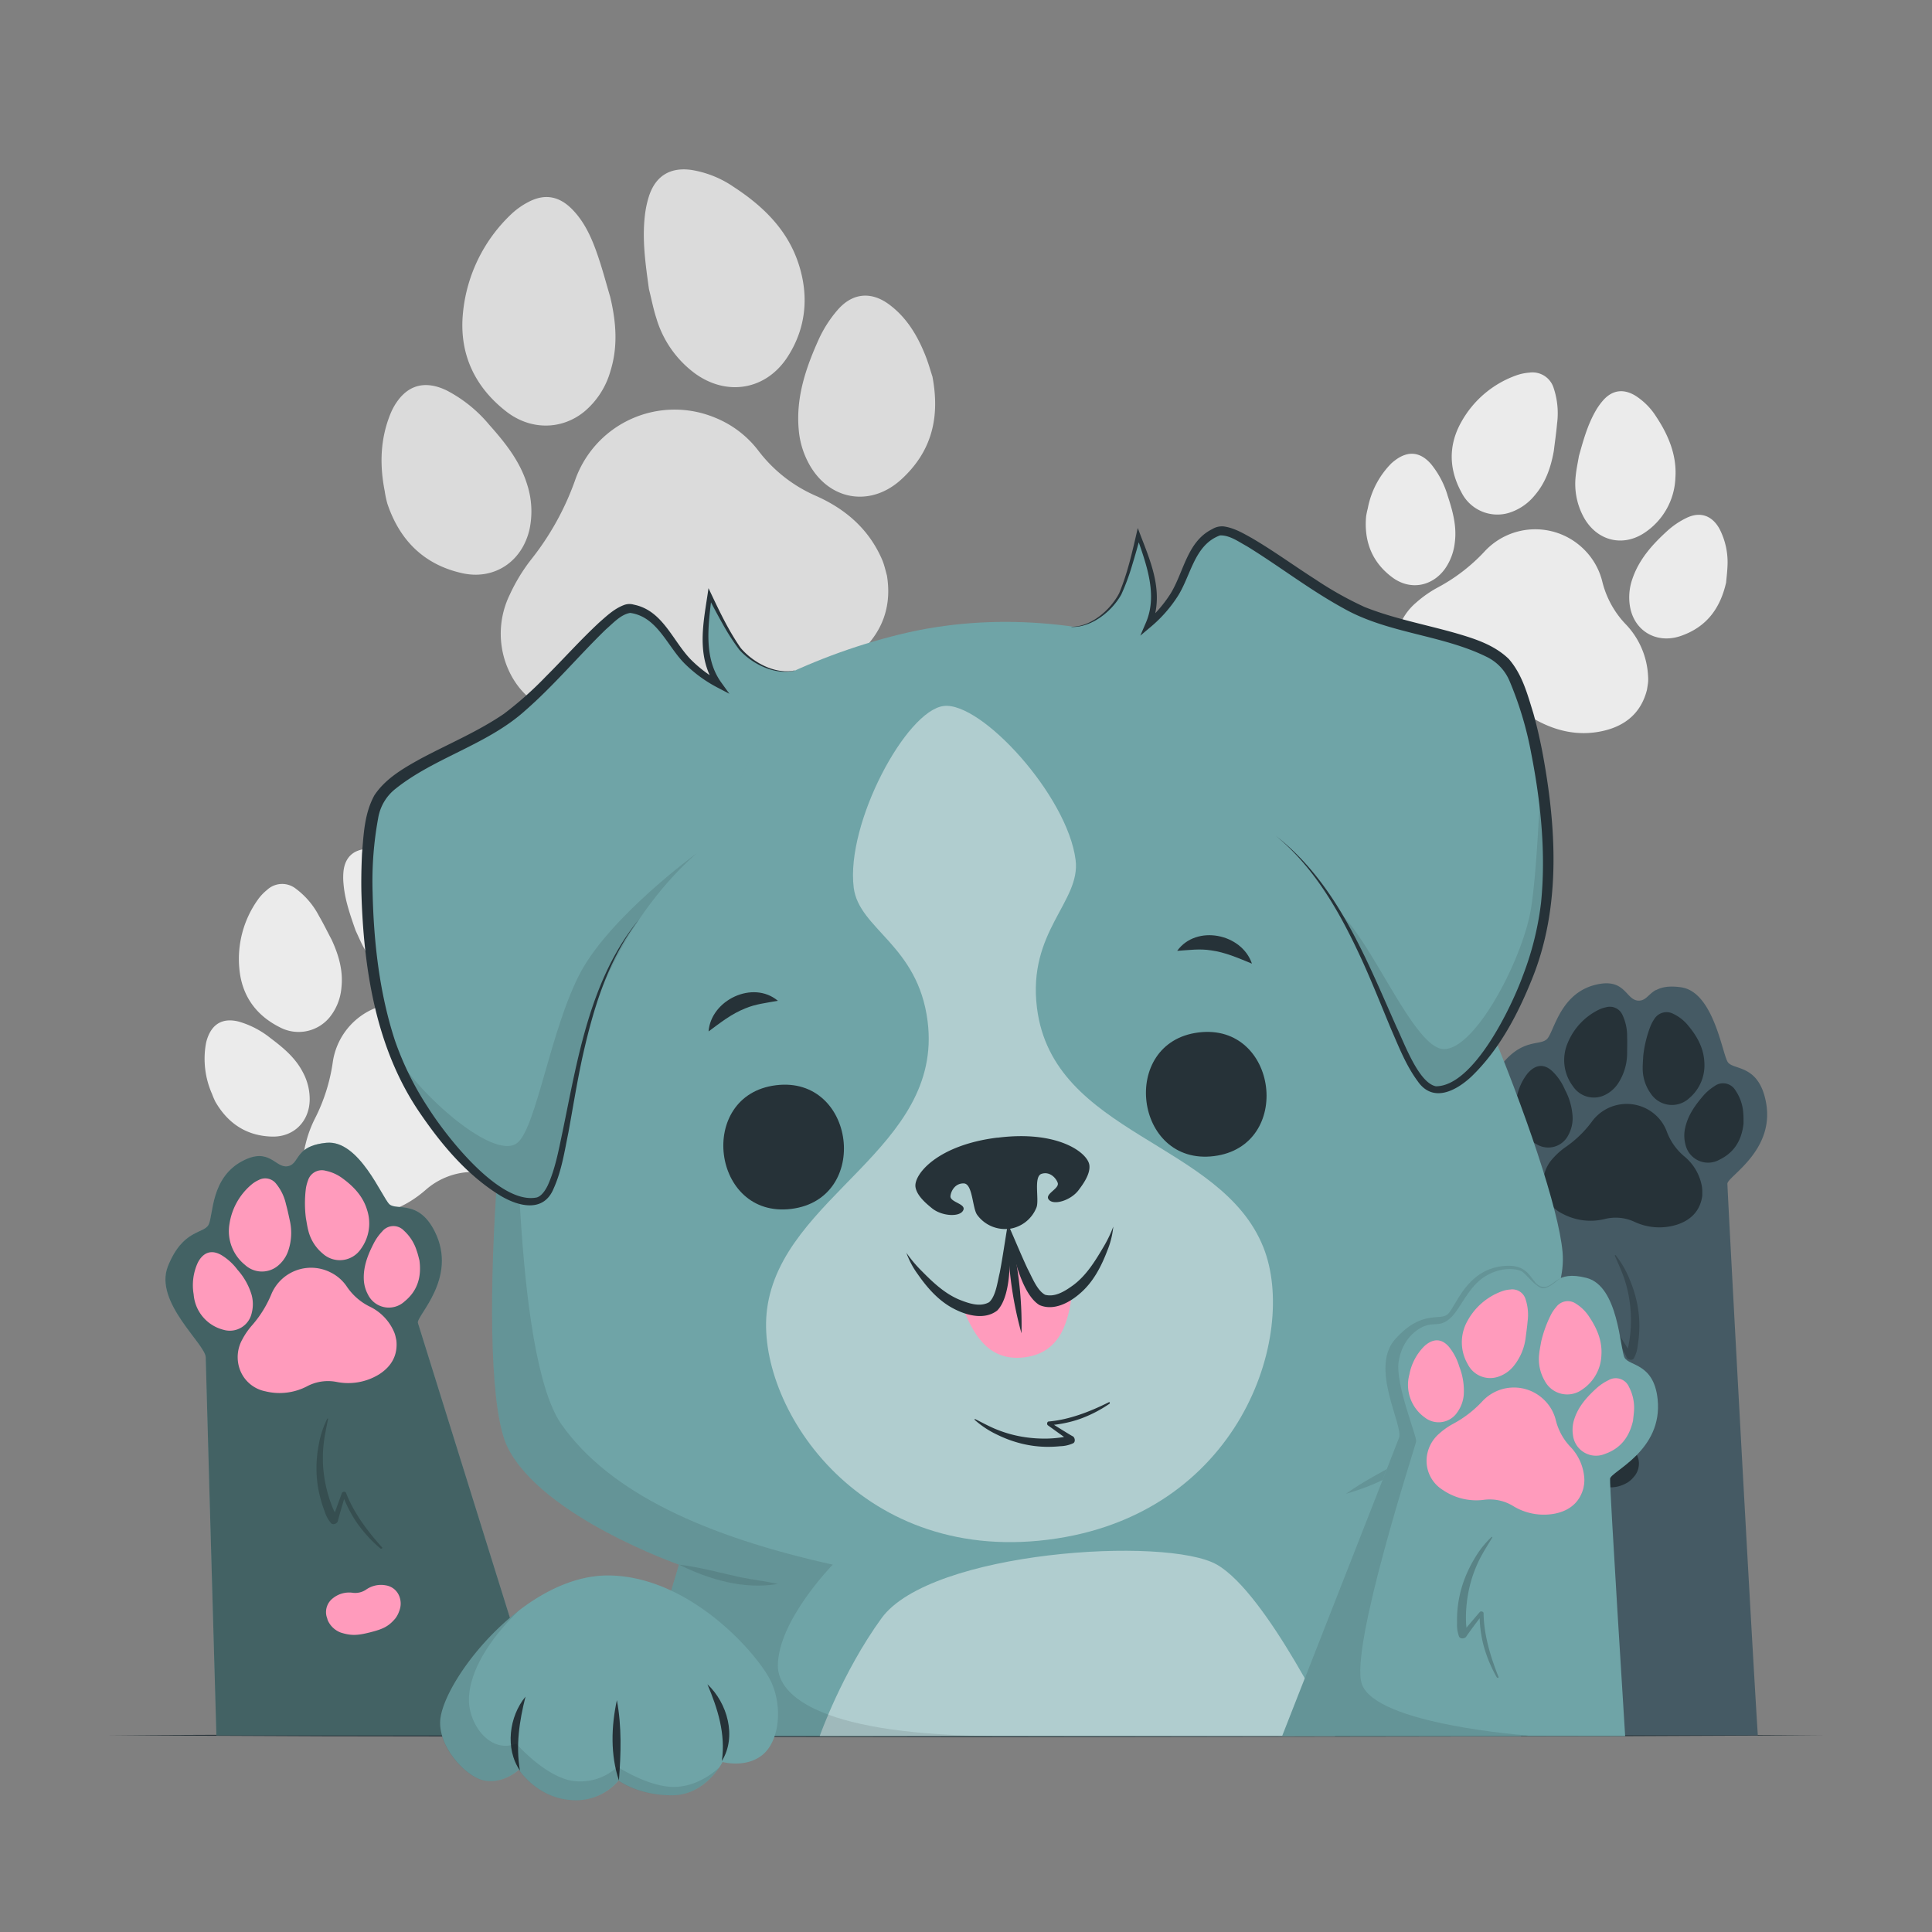 <svg xmlns="http://www.w3.org/2000/svg" viewBox="0 0 500 500"><rect x="0" y="0" width="500" height="500" fill="#808080" stroke="none"/><g id="freepik--background-complete--inject-167"><path d="M407.8,123.1c.16-1.7.54-3.38.82-5.07,1.12-4,2.21-8,4.31-11.66a16.85,16.85,0,0,1,2-2.81c2.38-2.65,5.23-3,8.27-1.18a17.51,17.51,0,0,1,5.46,5.51c3.16,4.77,5.33,10,4.93,15.76a17.85,17.85,0,0,1-7.91,14.18c-5.58,3.78-12.15,2.22-15.59-3.58A18,18,0,0,1,407.8,123.1Z" style="fill:#ebebeb"></path><path d="M378.21,127.4c-3.28-6-3.4-12.24,0-18.24a26.4,26.4,0,0,1,14.17-12,12.82,12.82,0,0,1,3.37-.72,5.73,5.73,0,0,1,6.36,4.06,20.57,20.57,0,0,1,.85,9.18c-.2,2.33-.55,4.65-.83,7-.76,4.26-2.11,8.25-5,11.58a13.92,13.92,0,0,1-6.83,4.53A10.4,10.4,0,0,1,378.21,127.4Z" style="fill:#ebebeb"></path><path d="M360.43,149.5c-5.3-3.89-7.44-9.29-6.89-15.79a19.63,19.63,0,0,1,.44-2.13A22.44,22.44,0,0,1,360,120a10.89,10.89,0,0,1,1-.84c3.38-2.59,6.61-2.27,9.4,1a23.39,23.39,0,0,1,4.27,8.18c1.27,3.86,2.36,7.76,1.85,11.91a14.69,14.69,0,0,1-2.59,7C370.62,151.78,365,152.83,360.43,149.5Z" style="fill:#ebebeb"></path><path d="M426.53,176.49c-.06.62-.17,1.24-.29,2-1.5,6-5.59,9.42-11.59,10.72-6.34,1.37-12.27-.06-17.77-3.24a18.46,18.46,0,0,0-11.65-2.5c-6.23.67-12.12-.41-17.33-4.05-4.37-3.05-7-7.18-6.74-12.69a15.11,15.11,0,0,1,5.27-10.72,29.85,29.85,0,0,1,5.71-4,46.22,46.22,0,0,0,12-9.22,17.87,17.87,0,0,1,26-.4,17.58,17.58,0,0,1,4.53,8.11,24.42,24.42,0,0,0,5.85,10.83,20.83,20.83,0,0,1,6,13.65A10.46,10.46,0,0,1,426.53,176.49Z" style="fill:#ebebeb"></path><path d="M446.72,150.74c-1.61,7.12-5.4,11.64-11.69,13.83s-12.23-1.26-13.23-7.84a14.36,14.36,0,0,1,.63-6.82c1.74-5.21,5.31-9.12,9.27-12.7a21,21,0,0,1,4.74-3.16c3.54-1.73,6.62-.66,8.54,2.77a18.83,18.83,0,0,1,2.09,9.74C447,148.17,446.8,149.77,446.72,150.74Z" style="fill:#ebebeb"></path><path d="M169.89,82.44c-.81-2.49-1.3-5.08-1.94-7.62-.87-6.31-1.8-12.61-1.06-19a25.91,25.91,0,0,1,1.1-5.16c1.72-5.16,5.49-7.43,10.88-6.69a26.78,26.78,0,0,1,11,4.4c7.34,4.78,13.55,10.71,16.53,19.11s2.45,17-2.47,24.71c-5.51,8.7-15.69,10.51-24.05,4.47A27.4,27.4,0,0,1,169.89,82.44Z" style="fill:#dbdbdb"></path><path d="M131,106.48c-8.27-6.45-12.23-15.1-11.18-25.55a40.52,40.52,0,0,1,12.54-25.55,19.42,19.42,0,0,1,4.29-3.05c4.23-2.27,8-1.64,11.41,1.82s5.25,7.85,6.77,12.36c1.15,3.38,2.06,6.85,3.08,10.28,1.54,6.44,2.08,12.85.06,19.28a21.16,21.16,0,0,1-6.82,10.51C145.32,111.29,137.29,111.39,131,106.48Z" style="fill:#dbdbdb"></path><path d="M119.52,148.32c-9.81-2.22-16.1-8.5-19.28-18a26.76,26.76,0,0,1-.68-3.25c-1.33-6.75-1.16-13.41,1.45-19.88a16.75,16.75,0,0,1,.83-1.77c3.17-5.69,7.89-7.21,13.77-4.37a35.79,35.79,0,0,1,11,8.88c4.13,4.64,8,9.45,9.85,15.57a22.54,22.54,0,0,1,.61,11.35C135.21,145.31,127.93,150.23,119.52,148.32Z" style="fill:#dbdbdb"></path><path d="M228.69,145.9c.3.92.52,1.85.85,3.06,1.51,9.26-2.11,16.63-9.74,22.11-8.05,5.78-17.25,7.38-26.91,6.27a28.28,28.28,0,0,0-17.86,3.6c-8.32,4.73-17.24,6.8-26.77,4.87-8-1.62-14.15-5.83-17.18-13.69a23,23,0,0,1,.86-18.25,45.69,45.69,0,0,1,5.56-9.12,71.17,71.17,0,0,0,11.26-20.26A27.29,27.29,0,0,1,185,108.07a26.58,26.58,0,0,1,11.3,8.61,37.39,37.39,0,0,0,14.82,11.63c7.3,3.23,13.19,8.11,16.7,15.5A17.2,17.2,0,0,1,228.69,145.9Z" style="fill:#dbdbdb"></path><path d="M241.32,97.49c2.08,11-.48,19.61-8,26.52-7.66,7.07-17.93,5.69-23.35-2.93a22.17,22.17,0,0,1-3.27-10c-.73-8.37,1.9-16,5.28-23.46a31.79,31.79,0,0,1,4.72-7.32c3.91-4.58,8.88-5,13.66-1.31,4.21,3.21,6.89,7.58,8.87,12.38C240.21,93.68,240.85,96.08,241.32,97.49Z" style="fill:#dbdbdb"></path><path d="M94.25,245.44c-.84-1.49-1.49-3.08-2.22-4.63-1.37-3.94-2.77-7.85-3.12-12a16.58,16.58,0,0,1,0-3.45c.44-3.53,2.56-5.47,6.11-5.68a17.5,17.5,0,0,1,7.63,1.4c5.31,2.12,10.06,5.13,13,10.13a17.91,17.91,0,0,1,1.59,16.16c-2.42,6.29-8.71,8.75-14.85,5.95A17.88,17.88,0,0,1,94.25,245.44Z" style="fill:#ebebeb"></path><path d="M72.4,265.85c-6.13-3.08-9.77-8.11-10.44-15a26.44,26.44,0,0,1,4.76-18,12.47,12.47,0,0,1,2.36-2.51,5.72,5.72,0,0,1,7.54-.3,20.59,20.59,0,0,1,5.93,7c1.17,2,2.2,4.13,3.3,6.2,1.81,3.93,3,8,2.51,12.36a14,14,0,0,1-3,7.61A10.39,10.39,0,0,1,72.4,265.85Z" style="fill:#ebebeb"></path><path d="M70.41,294.15c-6.57-.17-11.41-3.38-14.66-9a19.57,19.57,0,0,1-.86-2,22.53,22.53,0,0,1-1.62-12.94,10.22,10.22,0,0,1,.31-1.24c1.3-4.06,4.13-5.63,8.26-4.57A23.56,23.56,0,0,1,70,268.66c3.24,2.44,6.36,5,8.31,8.71a14.67,14.67,0,0,1,1.84,7.2C80.09,290.21,76.05,294.29,70.41,294.15Z" style="fill:#ebebeb"></path><path d="M140.1,278.59c.31.54.56,1.11.93,1.85,2.16,5.74.78,10.93-3.4,15.42-4.42,4.74-10.11,6.95-16.45,7.48a18.56,18.56,0,0,0-11,4.59c-4.72,4.11-10.18,6.58-16.54,6.57-5.33,0-9.82-1.93-12.77-6.58a15,15,0,0,1-1.79-11.81,30.15,30.15,0,0,1,2.39-6.56,46.57,46.57,0,0,0,4.62-14.43,17.85,17.85,0,0,1,21.15-15.19A17.46,17.46,0,0,1,115.6,264a24.45,24.45,0,0,0,11,5.56,20.8,20.8,0,0,1,12.7,7.79A11.48,11.48,0,0,1,140.1,278.59Z" style="fill:#ebebeb"></path><path d="M142,245.93c2.74,6.76,2.21,12.63-1.7,18s-10.77,5.95-15.34,1.12a14.37,14.37,0,0,1-3.38-6c-1.54-5.28-.84-10.53.37-15.72a20.54,20.54,0,0,1,2.09-5.3c1.92-3.45,5-4.33,8.59-2.6a18.79,18.79,0,0,1,7.27,6.8C140.78,243.63,141.5,245.08,142,245.93Z" style="fill:#ebebeb"></path></g><g id="freepik--Table--inject-167"><polygon points="27.65 449.09 83.23 448.85 138.82 448.76 250 448.59 361.18 448.76 416.77 448.85 472.35 449.09 416.77 449.34 361.18 449.43 250 449.59 138.82 449.42 83.23 449.34 27.65 449.09" style="fill:#263238"></polygon></g><g id="freepik--paw-2--inject-167"><path d="M447.05,306.36c0,1.58,5.86,110.89,7.87,142.73H362.75c4.86-22.72,28.4-145.24,28.82-147.06.79-3.36-9.68-17.07-3.9-25.25,6-8.55,11-5.88,12.8-8s3.38-11.72,12.49-13.93c7.71-1.87,7.72,3.92,11,4.11,1.94.11,2.56-1.57,4.5-2.71l0,0,.05,0a.09.09,0,0,1,.07,0h0c1.32-.73,3.23-1.2,6.48-.74,8.47,1.2,10.65,17.28,12.1,19.37s7.68.54,9.73,9.67C459.88,297.64,447,304.46,447.05,306.36Z" style="fill:#455a64"></path><path d="M411.21,360.45c2.9-5.05,5.34-10.42,6.17-15.78.07-.43.81-.54,1.06-.15.67,1.06,2.56,4,2.83,4.5.08-.33.16-.66.22-1a31.93,31.93,0,0,0,.47-3.34,35.28,35.28,0,0,0-.07-6.74,33.73,33.73,0,0,0-1.39-6.6c-.7-2.18-1.69-4.27-2.59-6.4,0-.1.16-.17.23-.08a25.08,25.08,0,0,1,3.63,6.31,32.42,32.42,0,0,1,2,6.56,29.12,29.12,0,0,1,.46,6.85,30.55,30.55,0,0,1-.38,3.55,8.76,8.76,0,0,1-1,3.4c-.43.7-1.66.33-1.87-.26-.12-.36-2.39-4.55-2.75-5.16a31.35,31.35,0,0,1-2,6.83,34.84,34.84,0,0,1-4.52,7.66C411.51,360.84,411.08,360.67,411.21,360.45Z" style="opacity:0.2"></path><path d="M425.13,276.37c0-1.07.09-2.14.15-3.2a30.45,30.45,0,0,1,1.84-7.54,10.53,10.53,0,0,1,1-1.89,3.73,3.73,0,0,1,5-1.32,10.93,10.93,0,0,1,3.78,3c2.29,2.73,4,5.79,4.18,9.42a11.13,11.13,0,0,1-3.9,9.36,6.57,6.57,0,0,1-9.92-1.12A11.13,11.13,0,0,1,425.13,276.37Z" style="fill:#263238"></path><path d="M407.09,281.14a11.23,11.23,0,0,1-1.33-11.31,16.55,16.55,0,0,1,7.93-8.48,8,8,0,0,1,2-.68,3.57,3.57,0,0,1,4.23,2.06,12.75,12.75,0,0,1,1.18,5.63c.05,1.46,0,2.92,0,4.38a14.39,14.39,0,0,1-2.27,7.54,8.57,8.57,0,0,1-3.9,3.29A6.48,6.48,0,0,1,407.09,281.14Z" style="fill:#263238"></path><path d="M397.64,296.11a10.39,10.39,0,0,1-5.4-9.3,12.3,12.3,0,0,1,.12-1.35,14.05,14.05,0,0,1,2.93-7.59,6.1,6.1,0,0,1,.54-.59c1.91-1.85,3.93-1.88,5.89-.07A14.49,14.49,0,0,1,405,282a16.85,16.85,0,0,1,2,7.25,9.18,9.18,0,0,1-1.11,4.5A5.8,5.8,0,0,1,397.64,296.11Z" style="fill:#263238"></path><path d="M440.55,308.13c0,.39,0,.78,0,1.3-.5,3.79-2.79,6.24-6.42,7.47a15.17,15.17,0,0,1-11.25-.75,11.56,11.56,0,0,0-7.4-.71,15.36,15.36,0,0,1-11-1.28,8.84,8.84,0,0,1-5.08-7.38,9.37,9.37,0,0,1,2.5-7,18.68,18.68,0,0,1,3.25-2.9,28.87,28.87,0,0,0,6.8-6.57A11.16,11.16,0,0,1,428,288.17a10.85,10.85,0,0,1,3.38,4.71,15.3,15.3,0,0,0,4.41,6.3,13,13,0,0,1,4.68,8C440.51,307.52,440.54,307.82,440.55,308.13Z" style="fill:#263238"></path><path d="M451.23,290.73c-.49,4.53-2.52,7.6-6.26,9.41a6,6,0,0,1-8.77-3.92,8.94,8.94,0,0,1-.09-4.27c.71-3.36,2.64-6,4.84-8.54a13,13,0,0,1,2.72-2.29,3.72,3.72,0,0,1,5.49,1.11,11.68,11.68,0,0,1,2,5.88C451.25,289.11,451.21,290.12,451.23,290.73Z" style="fill:#263238"></path><path d="M428.63,256.15s0,0,0,0a1.29,1.29,0,0,0-.16.09Z"></path><path d="M404.67,377.39c0-.2,0-.4.05-.66a4.5,4.5,0,0,1,3.22-3.74,6.7,6.7,0,0,1,5.31.54,5,5,0,0,0,3.48.48,6.72,6.72,0,0,1,5.19.81,4.46,4.46,0,0,1,2.23,3.86,5.14,5.14,0,0,1-1.35,3.57,6.64,6.64,0,0,1-1.61,1.44c-2.43,1.36-4.06,1.43-7.41,1s-4.9-.92-7.06-2.66a5.91,5.91,0,0,1-2-4.18C404.68,377.71,404.67,377.55,404.67,377.39Z" style="fill:#263238"></path></g><g id="freepik--paw-1--inject-167"><path d="M141.45,449.09H56c-1.17-40.88-2.75-96.46-2.76-97.78,0-3.44-13.46-14.28-9.79-23.59C47.34,318,52.76,319.4,54,316.91s.5-12.18,8.83-16.49c7-3.64,8.43,2,11.65,1.39,1.91-.35,2.12-2.14,3.73-3.7l.14-.13h0c1.1-1,2.85-1.91,6.1-2.23,8.51-.86,14.45,14.25,16.35,15.93s7.59-1.29,11.75,7.09c6,12.09-4.88,21.78-4.39,23.61C108.55,343.66,129.44,410.62,141.45,449.09Z" style="fill:#6FA4A7"></path><path d="M141.45,449.09H56c-1.17-40.88-2.75-96.46-2.76-97.78,0-3.44-13.46-14.28-9.79-23.59C47.34,318,52.76,319.4,54,316.91s.5-12.18,8.83-16.49c7-3.64,8.43,2,11.65,1.39,1.91-.35,2.12-2.14,3.73-3.7l.14-.13h0c1.1-1,2.85-1.91,6.1-2.23,8.51-.86,14.45,14.25,16.35,15.93s7.59-1.29,11.75,7.09c6,12.09-4.88,21.78-4.39,23.61C108.55,343.66,129.44,410.62,141.45,449.09Z" style="opacity:0.4"></path><path d="M98.9,400.48c-3.9-4.33-7.41-9.06-9.35-14.14-.16-.4-.91-.35-1.07.08-.43,1.18-1.65,4.49-1.82,5-.15-.3-.3-.6-.43-.9a31,31,0,0,1-1.15-3.18,34.73,34.73,0,0,1-1.35-6.59,33.1,33.1,0,0,1,0-6.75c.22-2.28.75-4.53,1.18-6.81,0-.09-.19-.12-.24,0a25.09,25.09,0,0,0-2.22,6.93,31.52,31.52,0,0,0-.53,6.83,29.36,29.36,0,0,0,1,6.78A32.17,32.17,0,0,0,84,391.1a8.85,8.85,0,0,0,1.69,3.11c.57.6,1.7,0,1.77-.65.05-.37,1.39-4.95,1.61-5.62a32.19,32.19,0,0,0,3.37,6.26,35.21,35.21,0,0,0,6,6.54C98.69,400.92,99.07,400.67,98.9,400.48Z" style="opacity:0.2"></path><path d="M79.78,318.43c-.27-1-.41-2.1-.61-3.15a30.54,30.54,0,0,1,0-7.76,10.84,10.84,0,0,1,.56-2.08A3.74,3.74,0,0,1,84.32,303,11,11,0,0,1,88.71,305c2.88,2.11,5.27,4.67,6.3,8.16a11.16,11.16,0,0,1-1.57,10,6.57,6.57,0,0,1-9.9,1.28A11.22,11.22,0,0,1,79.78,318.43Z" style="fill:#ff9bbc"></path><path d="M63.4,327.35a11.22,11.22,0,0,1-4-10.67,16.51,16.51,0,0,1,5.69-10.12,7.67,7.67,0,0,1,1.82-1.15,3.57,3.57,0,0,1,4.6,1A12.62,12.62,0,0,1,74,311.6c.39,1.4.69,2.84,1,4.26a14.4,14.4,0,0,1-.41,7.86,8.57,8.57,0,0,1-3,4.12A6.47,6.47,0,0,1,63.4,327.35Z" style="fill:#ff9bbc"></path><path d="M57.77,344.13A10.26,10.26,0,0,1,50.12,335a14,14,0,0,1,1-8.07,6.94,6.94,0,0,1,.38-.71c1.42-2.24,3.38-2.75,5.71-1.46a14.62,14.62,0,0,1,4.27,3.87,17,17,0,0,1,3.66,6.56,9.23,9.23,0,0,1,0,4.64A5.8,5.8,0,0,1,57.77,344.13Z" style="fill:#ff9bbc"></path><path d="M102.3,345.62c.1.38.17.77.28,1.27.4,3.81-1.24,6.73-4.47,8.79A15.24,15.24,0,0,1,87,357.62a11.57,11.57,0,0,0-7.36,1.06,15.38,15.38,0,0,1-11,1.38,8.84,8.84,0,0,1-6.69-6,9.38,9.38,0,0,1,.76-7.42,18.77,18.77,0,0,1,2.47-3.59,28.94,28.94,0,0,0,5-8,11.14,11.14,0,0,1,15.15-5.86A10.86,10.86,0,0,1,89.78,333a15.28,15.28,0,0,0,5.77,5.08,12.94,12.94,0,0,1,6.46,6.69A6.83,6.83,0,0,1,102.3,345.62Z" style="fill:#ff9bbc"></path><path d="M108.55,326.19c.6,4.51-.64,8-3.85,10.62a6,6,0,0,1-9.44-1.72A9,9,0,0,1,94.15,331c-.11-3.42,1.14-6.48,2.68-9.43a13.17,13.17,0,0,1,2.09-2.88,3.73,3.73,0,0,1,5.6-.22,11.73,11.73,0,0,1,3.33,5.24C108.18,324.61,108.39,325.6,108.55,326.19Z" style="fill:#ff9bbc"></path><path d="M78.39,298l0,0-.13.13Z"></path><path d="M84.7,418.9c-.07-.19-.12-.38-.2-.63a4.51,4.51,0,0,1,1.66-4.65,6.68,6.68,0,0,1,5.14-1.41,5,5,0,0,0,3.43-.81,6.72,6.72,0,0,1,5.13-1.11,4.46,4.46,0,0,1,3.47,2.8,5.15,5.15,0,0,1,0,3.82,6.69,6.69,0,0,1-1,1.92c-1.79,2.14-3.28,2.79-6.55,3.62s-4.91.9-7.55.07a5.94,5.94,0,0,1-3.4-3.18A3.38,3.38,0,0,1,84.7,418.9Z" style="fill:#ff9bbc"></path></g><g id="freepik--Dog--inject-167"><path d="M162.41,449.29l13.3-44.36s-35.47-12.41-44.34-30.37-1.55-110.4,7.32-137.23,45.23-61.19,94.22-73.16,99.54,11.5,118.38,35.22,51.1,102.27,53.1,124.66S370.47,373,370.47,373l23.17,76.3Z" style="fill:#6FA4A7"></path><g style="opacity:0.1"><path d="M175.71,404.93c5.44.63,10.67,2.12,16,3.28,3.17.64,6.4,1,9.62,1.71-8.81,1.52-17.74-1.11-25.61-5Z"></path><path d="M348.34,386.59c4.43-3.19,9.28-5.61,14-8.33,2.8-1.66,5.37-3.52,8.16-5.27-5.27,7.2-13.77,11.14-22.13,13.6Z"></path></g><path d="M345.53,449.29s-17.62-36.93-30.59-44.36-74.14-3.59-86.8,13.86c-10.24,14.11-16,30.5-16,30.5Z" style="fill:#fff;opacity:0.45"></path><path d="M271.18,398.48c-49.63,6.2-75.82-35.37-72.67-59.64,3.81-29.34,45.67-41.54,41.56-74.5-2.48-19.82-17.78-23.83-19.13-34.63-2.08-16.63,13.57-45.82,23.29-47s32.06,23.24,34.14,39.87c1.35,10.8-12.5,18.45-10,38.27,4.12,32.95,47.7,34.49,58.61,62C336,345.55,320.82,392.28,271.18,398.48Z" style="fill:#fff;opacity:0.45"></path><path d="M200.8,280.86c-20.6,2.57-16.63,34.58,4,32S221.42,278.28,200.8,280.86Z" style="fill:#263238"></path><path d="M183.37,267c.58-8.19,11.5-13.41,17.94-8-3,.56-5.78.84-8.51,2-3.51,1.41-6.26,3.59-9.43,5.94Z" style="fill:#263238"></path><path d="M324,249.39c-3.65-1.49-6.86-2.93-10.6-3.44-2.94-.47-5.74-.06-8.75.13,4.95-6.87,16.73-4.49,19.35,3.31Z" style="fill:#263238"></path><path d="M310.17,267.2c-20.59,2.57-16.63,34.58,4,32S330.79,264.62,310.17,267.2Z" style="fill:#263238"></path><path d="M277.45,334.87c-.9,6.21-2.41,15.17-12.32,16.41s-13.58-7.08-16-12.87c0,0,5.14,1.82,8.22-.8s3.46-20.79,3.46-20.79,4.83,17.52,8.46,19.31S277.45,334.87,277.45,334.87Z" style="fill:#ff9bbc"></path><path d="M264.36,345.06a94.3,94.3,0,0,1-3.45-27.6,94.55,94.55,0,0,1,3.45,27.6Z" style="fill:#263238"></path><path d="M281.93,301.55c.3,2.42-1.89,5.24-2.82,6.49-1.95,2.56-6.14,3.89-7.54,2.57-1.63-1.52,2.73-2.92,2.16-4.51-.42-1.19-2-3-4.16-2.32s-.57,6.67-1.32,8.68a8.89,8.89,0,0,1-7,5.56l-.22,0a8.9,8.9,0,0,1-8.17-3.66c-1.22-1.76-1.13-8-3.41-8.09s-3.35,2-3.47,3.27c-.16,1.68,4.41,2,3.21,3.84-1,1.62-5.43,1.36-7.94-.64-1.21-1-4-3.18-4.33-5.59-.41-3.23,5.66-10.8,21.16-12.73l.22,0C273.79,292.48,281.53,298.32,281.93,301.55Z" style="fill:#263238"></path><path d="M234.52,324.15A34,34,0,0,0,238.6,329c2.86,2.9,5.89,5.76,9.65,7.34,2.52,1,5.38,2,7.75.66,1.75-1.61,2.13-5.21,2.74-7.66.78-4.09,1.36-8.28,2.08-12.49.7,5.54,1.39,18.18-2.76,22.33-3.25,2.49-7.82,1.25-11-.37-4-2-7-5.4-9.51-9a21.91,21.91,0,0,1-3-5.65Z" style="fill:#263238"></path><path d="M288.12,317.46a21.84,21.84,0,0,1-1.56,6.23c-1.54,4.06-3.65,8.13-7,11-2.66,2.35-6.79,4.68-10.54,3.06-5-3-7.49-15.42-8.18-21,1.74,3.91,3.33,7.82,5.09,11.59,1.19,2.23,2.45,5.63,4.55,6.75,2.61.68,5.15-.95,7.34-2.54,3.27-2.46,5.49-6,7.55-9.49a33,33,0,0,0,2.77-5.66Z" style="fill:#263238"></path><path d="M287,362.88c-5,2.51-10.36,4.55-15.59,5-.42,0-.57.76-.21,1,1,.71,3.75,2.7,4.18,3-.32.06-.64.12-1,.16a29.64,29.64,0,0,1-3.25.26,34.45,34.45,0,0,1-6.5-.46,31.74,31.74,0,0,1-6.29-1.73c-2.07-.79-4-1.87-6-2.87-.09,0-.17.15-.09.22a24.16,24.16,0,0,0,5.89,3.87,31.19,31.19,0,0,0,6.22,2.27,28.66,28.66,0,0,0,6.58.84,33.51,33.51,0,0,0,3.46-.16,8.51,8.51,0,0,0,3.34-.77c.7-.38.41-1.59-.15-1.82-.34-.14-4.25-2.58-4.82-2.95a31.07,31.07,0,0,0,6.71-1.52,33.64,33.64,0,0,0,7.65-3.93C287.33,363.19,287.19,362.77,287,362.88Z" style="fill:#263238"></path><path d="M162.41,449.29l13.3-44.36s-35.47-12.41-44.34-30.37c-7.06-14.3-3.86-75.78,2.21-113.8-.21,15-.87,90.07,11.76,107.92s37.58,29,70.17,36.25c0,0-14.2,14.52-14.2,26.16,0,7.85,11.23,18.2,58.11,18.2Z" style="opacity:0.1"></path><path d="M371.53,376.47s4.59,44.42,2.82,55.06-39.46,17.76-39.46,17.76h58.75Z" style="opacity:0.1"></path><path d="M205.69,173.56c-4.15,1.25-10.58-1.74-13.57-4.95s-8.43-14.53-8.43-14.53-1.66,10.42-.77,15.3a19.25,19.25,0,0,0,3.1,7.76,32,32,0,0,1-10.64-9.09c-4-5.76-6.43-9.53-12-10.53s-21.73,22.17-34.47,29.93-26,11.75-30.82,19.29-4.43,43,3.33,64.29,28.59,43,37.9,39.68,3.71-27.68,17.9-58.27c10.9-23.5,26-33.95,26-33.95Z" style="fill:#6FA4A7"></path><path d="M180.35,220.8c-4.91,4.24-15.14,14.44-23.11,31.64-14.18,30.59-8.58,54.95-17.89,58.27S109.2,292.31,101.44,271c4.55,10,25.91,29.7,32.37,24.83,5-3.76,8.66-29.71,16.52-44.34C158,237.35,179,221.76,180.35,220.8Z" style="opacity:0.1"></path><path d="M205.69,173.56c-5,1.27-11.05-1.67-14.39-5.45a57.13,57.13,0,0,1-4.33-6.74c-1.31-2.32-2.56-4.67-3.77-7.05l1-.15c-.87,7.47-2.21,16,2.46,22.46l2.11,2.92-3.16-1.65a34.9,34.9,0,0,1-8.18-5.93c-4.7-4.49-7.17-12.35-14.34-13.35-2.46.42-4.38,2.63-6.27,4.25-7,6.79-13.43,14.5-20.87,21-9.83,8.88-23.46,12.15-33.62,20.29a12.18,12.18,0,0,0-4.45,7.51,90.21,90.21,0,0,0-1.45,19.24c.29,12.93,1.76,26.09,5.79,38.4a78.07,78.07,0,0,0,8.56,17.33c4.71,7.46,18.58,25.31,28.19,23.25,1.16-.38,2.08-1.68,2.76-3.05,2-4.38,2.86-9.26,3.87-14,3.93-19,7.13-39.68,19.93-55.09-8.17,10.39-12,23.31-14.83,36-1.38,6.41-2.42,12.88-3.6,19.35-1,4.87-1.74,9.87-3.81,14.47-2.6,6.38-9.13,4.67-13.85,1.83-8.59-5.29-15.18-13.17-20.79-21.4-11.4-16.65-14.56-37.3-15.12-57.07-.07-3.31,0-6.63.16-10,.43-5.11.61-10.34,3.18-15.07,2.89-4.4,7.65-7.1,12-9.51,7.29-3.89,14.78-7,21.51-11.59a92,92,0,0,0,10.87-9.66c4.63-4.61,9-9.53,13.88-14.05,1.94-1.7,3.86-3.54,6.41-4.49a4,4,0,0,1,2.41-.1l.65.15c7,1.75,9.55,9.25,14.11,14a33,33,0,0,0,7.61,5.74l-1.05,1.27a19.79,19.79,0,0,1-2.61-5.65c-1.8-6.47-.2-13.28.7-19.75,2.5,5.27,5,10.71,8.34,15.48,3.16,3.74,8.89,6.88,13.91,5.82Z" style="fill:#263238"></path><path d="M277.28,162.21c4.32.34,10-4,12.2-7.74s5.12-16,5.12-16,3.85,9.83,4,14.78a19.27,19.27,0,0,1-1.37,8.24,32.14,32.14,0,0,0,8.45-11.15c2.67-6.48,4.24-10.69,9.44-12.85s26,17,40.08,21.87,28,5.91,34.23,12.25S403,212.69,400,235.14,381.21,283.26,371.41,282s-9.54-26.25-29.94-53.1c-15.67-20.63-32.66-27.61-32.66-27.61Z" style="fill:#6FA4A7"></path><path d="M400,235.13c-3,22.45-18.74,48.13-28.55,46.88-8.89-1.14-9.49-21.83-24.78-45.72a.31.31,0,0,1,0-.07c8.42,7.54,19.06,34.36,26.6,35.25s19.18-19.91,22.5-34c2-8.49,2.95-36.43,3-37.06C400.56,212,401.34,224.83,400,235.13Z" style="opacity:0.1"></path><path d="M277.28,162.21c5.11,0,10.07-4.33,12.35-8.66,2.26-5.38,3.51-11.22,4.83-16.9,2.26,6.12,5.28,12.44,4.9,19.14a19.15,19.15,0,0,1-1.34,6.07l-1.29-1a33.56,33.56,0,0,0,6.21-7.23c3.44-5.6,4.28-13.48,10.78-16.69a4.8,4.8,0,0,1,3-.7c2.69.38,5,1.77,7.23,3,5.76,3.37,11.05,7.25,16.56,10.76a90.37,90.37,0,0,0,12.69,7.11c7.55,3,15.53,4.48,23.48,6.73,4.82,1.41,10,3,13.81,6.72,3.52,4.06,4.81,9.13,6.33,14,.9,3.21,1.64,6.45,2.28,9.7,3.68,19.43,5,40.28-2.57,59-3.71,9.24-8.47,18.35-15.72,25.35-4,3.73-10,6.9-13.93,1.18-3-4.06-4.82-8.77-6.81-13.32-2.54-6.07-4.93-12.17-7.66-18.13-5.44-11.83-12-23.63-22.19-32,15.81,12.32,23.34,31.79,31.25,49.56,2,4.13,5.66,14.31,10.13,15.23,9.8,0,19.61-20.57,22.56-28.74a78.1,78.1,0,0,0,4.66-18.76c1.3-12.89-.07-26.06-2.56-38.75a90,90,0,0,0-5.53-18.49,12.18,12.18,0,0,0-5.95-6.38c-11.67-5.78-25.68-6.06-37.18-12.63-8.66-4.74-16.58-10.9-24.88-16-2.19-1.19-4.53-2.93-7-2.81-6.79,2.51-7.52,10.71-11.16,16.1a34.71,34.71,0,0,1-6.72,7.54l-2.73,2.3,1.43-3.32c3.18-7.32.05-15.34-2.39-22.46l1-.07c-.66,2.58-1.39,5.14-2.17,7.69a57,57,0,0,1-2.79,7.51c-2.45,4.39-7.71,8.58-12.89,8.4Z" style="fill:#263238"></path><path d="M114,444.53c-1.07,7.07,6.48,15.46,11.47,16.3s8.81-2.83,8.81-2.83,4.49,7,13,7.81a14.53,14.53,0,0,0,12.81-5s5,3.82,13.8,3.82S187,456,187,456s6,1.67,10.31-1.82,5.32-12.14,2.33-18.79S179,408,157.64,407.73,115.63,433.56,114,444.53Z" style="fill:#6FA4A7"></path><path d="M136,439.09c-1.6,6.34-2.55,12.63-1.44,19.13-3.9-5.66-2.8-14,1.44-19.13Z" style="fill:#263238"></path><path d="M183.08,435.89c5.16,4.82,7.65,13.57,3.74,19.84,1-7-1.06-13.49-3.74-19.84Z" style="fill:#263238"></path><path d="M159.65,440c1.28,6.9,1.06,13.79.53,20.78-2.23-6.65-2-14-.53-20.78Z" style="fill:#263238"></path><path d="M186.12,457.4c-1.64,2.44-5.72,7.25-12.3,7.25-8.81,0-13.8-3.82-13.8-3.82a14.52,14.52,0,0,1-12.8,5c-8.48-.83-13-7.82-13-7.82s-3.82,3.66-8.81,2.83-12.55-9.22-11.47-16.29c1-6.79,9.31-19.36,20.53-27.9-10.88,10.46-14.08,19.87-12.86,25.73s6.21,11.2,12,8.87c0,0,7.1,8.19,14.19,9.58a14.1,14.1,0,0,0,12-3.59s8.26,5.41,14.93,5.21S186.12,457.4,186.12,457.4Z" style="opacity:0.1"></path><path d="M331.81,449.29h88.78s-4.07-64.71-3.9-66.6,13.74-7.2,12.3-20.62c-1-9.31-7.36-8.49-8.56-10.72s-1.53-18.47-9.81-20.62-8.25,2.81-11.47,2.25-2.58-6.32-10.45-5.34c-9.3,1.15-11.93,10.51-14,12.4s-6.65-1.32-13.64,6.49c-6.67,7.46,2.16,22.28,1,25.52C361.36,374,331.81,449.29,331.81,449.29Z" style="fill:#6FA4A7"></path><path d="M387.82,434c-2.16-5.41-3.81-11.06-3.87-16.5,0-.43-.73-.64-1-.29-.81.95-3.11,3.63-3.44,4.05,0-.34-.07-.67-.08-1a31.75,31.75,0,0,1,0-3.38,35.41,35.41,0,0,1,1-6.65,33.48,33.48,0,0,1,2.31-6.34c1-2.06,2.28-4,3.47-6,.06-.09-.13-.19-.21-.11a25,25,0,0,0-4.49,5.73,32.31,32.31,0,0,0-2.87,6.22,29.62,29.62,0,0,0-1.43,6.71,30.28,30.28,0,0,0-.12,3.57,8.9,8.9,0,0,0,.5,3.51c.33.75,1.6.56,1.89,0,.17-.33,3-4.16,3.46-4.71a31.27,31.27,0,0,0,1,7,34.77,34.77,0,0,0,3.39,8.22C387.47,434.33,387.91,434.22,387.82,434Z" style="opacity:0.2"></path><path d="M398.34,350.4c.1-1.06.34-2.11.51-3.17a30.92,30.92,0,0,1,2.69-7.28,10.9,10.9,0,0,1,1.25-1.75,3.73,3.73,0,0,1,5.16-.74,11,11,0,0,1,3.41,3.44c2,3,3.33,6.21,3.08,9.84a11.16,11.16,0,0,1-4.94,8.85,6.57,6.57,0,0,1-9.73-2.24A11.12,11.12,0,0,1,398.34,350.4Z" style="fill:#ff9bbc"></path><path d="M379.87,353.08a11.25,11.25,0,0,1,0-11.39,16.58,16.58,0,0,1,8.85-7.52,7.86,7.86,0,0,1,2.1-.44,3.58,3.58,0,0,1,4,2.53,12.79,12.79,0,0,1,.52,5.73c-.12,1.45-.34,2.9-.52,4.35a14.43,14.43,0,0,1-3.11,7.22,8.64,8.64,0,0,1-4.26,2.83A6.48,6.48,0,0,1,379.87,353.08Z" style="fill:#ff9bbc"></path><path d="M368.77,366.87a10.38,10.38,0,0,1-4.29-9.85,12,12,0,0,1,.27-1.33,14.08,14.08,0,0,1,3.77-7.21,6.09,6.09,0,0,1,.61-.53c2.11-1.61,4.12-1.41,5.86.61a14.71,14.71,0,0,1,2.67,5.11,17,17,0,0,1,1.15,7.43,9.09,9.09,0,0,1-1.62,4.34A5.8,5.8,0,0,1,368.77,366.87Z" style="fill:#ff9bbc"></path><path d="M410,383.71c0,.39-.11.78-.18,1.29-.94,3.71-3.49,5.88-7.24,6.69a15.23,15.23,0,0,1-11.09-2,11.57,11.57,0,0,0-7.27-1.56,15.38,15.38,0,0,1-10.81-2.52,8.87,8.87,0,0,1-4.21-7.92,9.39,9.39,0,0,1,3.29-6.69,18.51,18.51,0,0,1,3.57-2.51,29,29,0,0,0,7.5-5.76,11.15,11.15,0,0,1,16.25-.25,10.85,10.85,0,0,1,2.83,5.06,15.3,15.3,0,0,0,3.65,6.76,13,13,0,0,1,3.74,8.52A7,7,0,0,1,410,383.71Z" style="fill:#ff9bbc"></path><path d="M422.63,367.65c-1,4.44-3.37,7.26-7.29,8.63a6,6,0,0,1-8.26-4.9,8.9,8.9,0,0,1,.39-4.25c1.09-3.26,3.32-5.7,5.79-7.93a13.16,13.16,0,0,1,3-2,3.73,3.73,0,0,1,5.32,1.73,11.68,11.68,0,0,1,1.31,6.08C422.83,366,422.68,367,422.63,367.65Z" style="fill:#ff9bbc"></path><path d="M403.93,330.8c-.94.5-2.94,2.67-4.66,2.59s-4.41-3.82-5.49-4.4-5.08-1.35-9.43,1.33S378,338.63,375.48,341s-3.88,1.33-6.26,2-6.38,3.55-7.26,9.43,4.76,19.28,4.54,20.61-17.23,53.26-14.07,62.74c3.51,10.55,42.95,13.36,42.95,13.36l-.28.2H331.81s29.55-75.27,30.26-77.24c1.16-3.24-7.67-18.06-1-25.52,7-7.81,11.57-4.6,13.63-6.49s4.69-11.25,14-12.4c7.87-1,7.23,4.78,10.45,5.34C401.06,333.31,401.87,331.71,403.93,330.8Z" style="opacity:0.1"></path><path d="M404.12,330.71l0,0-.17.07Z"></path></g></svg>
